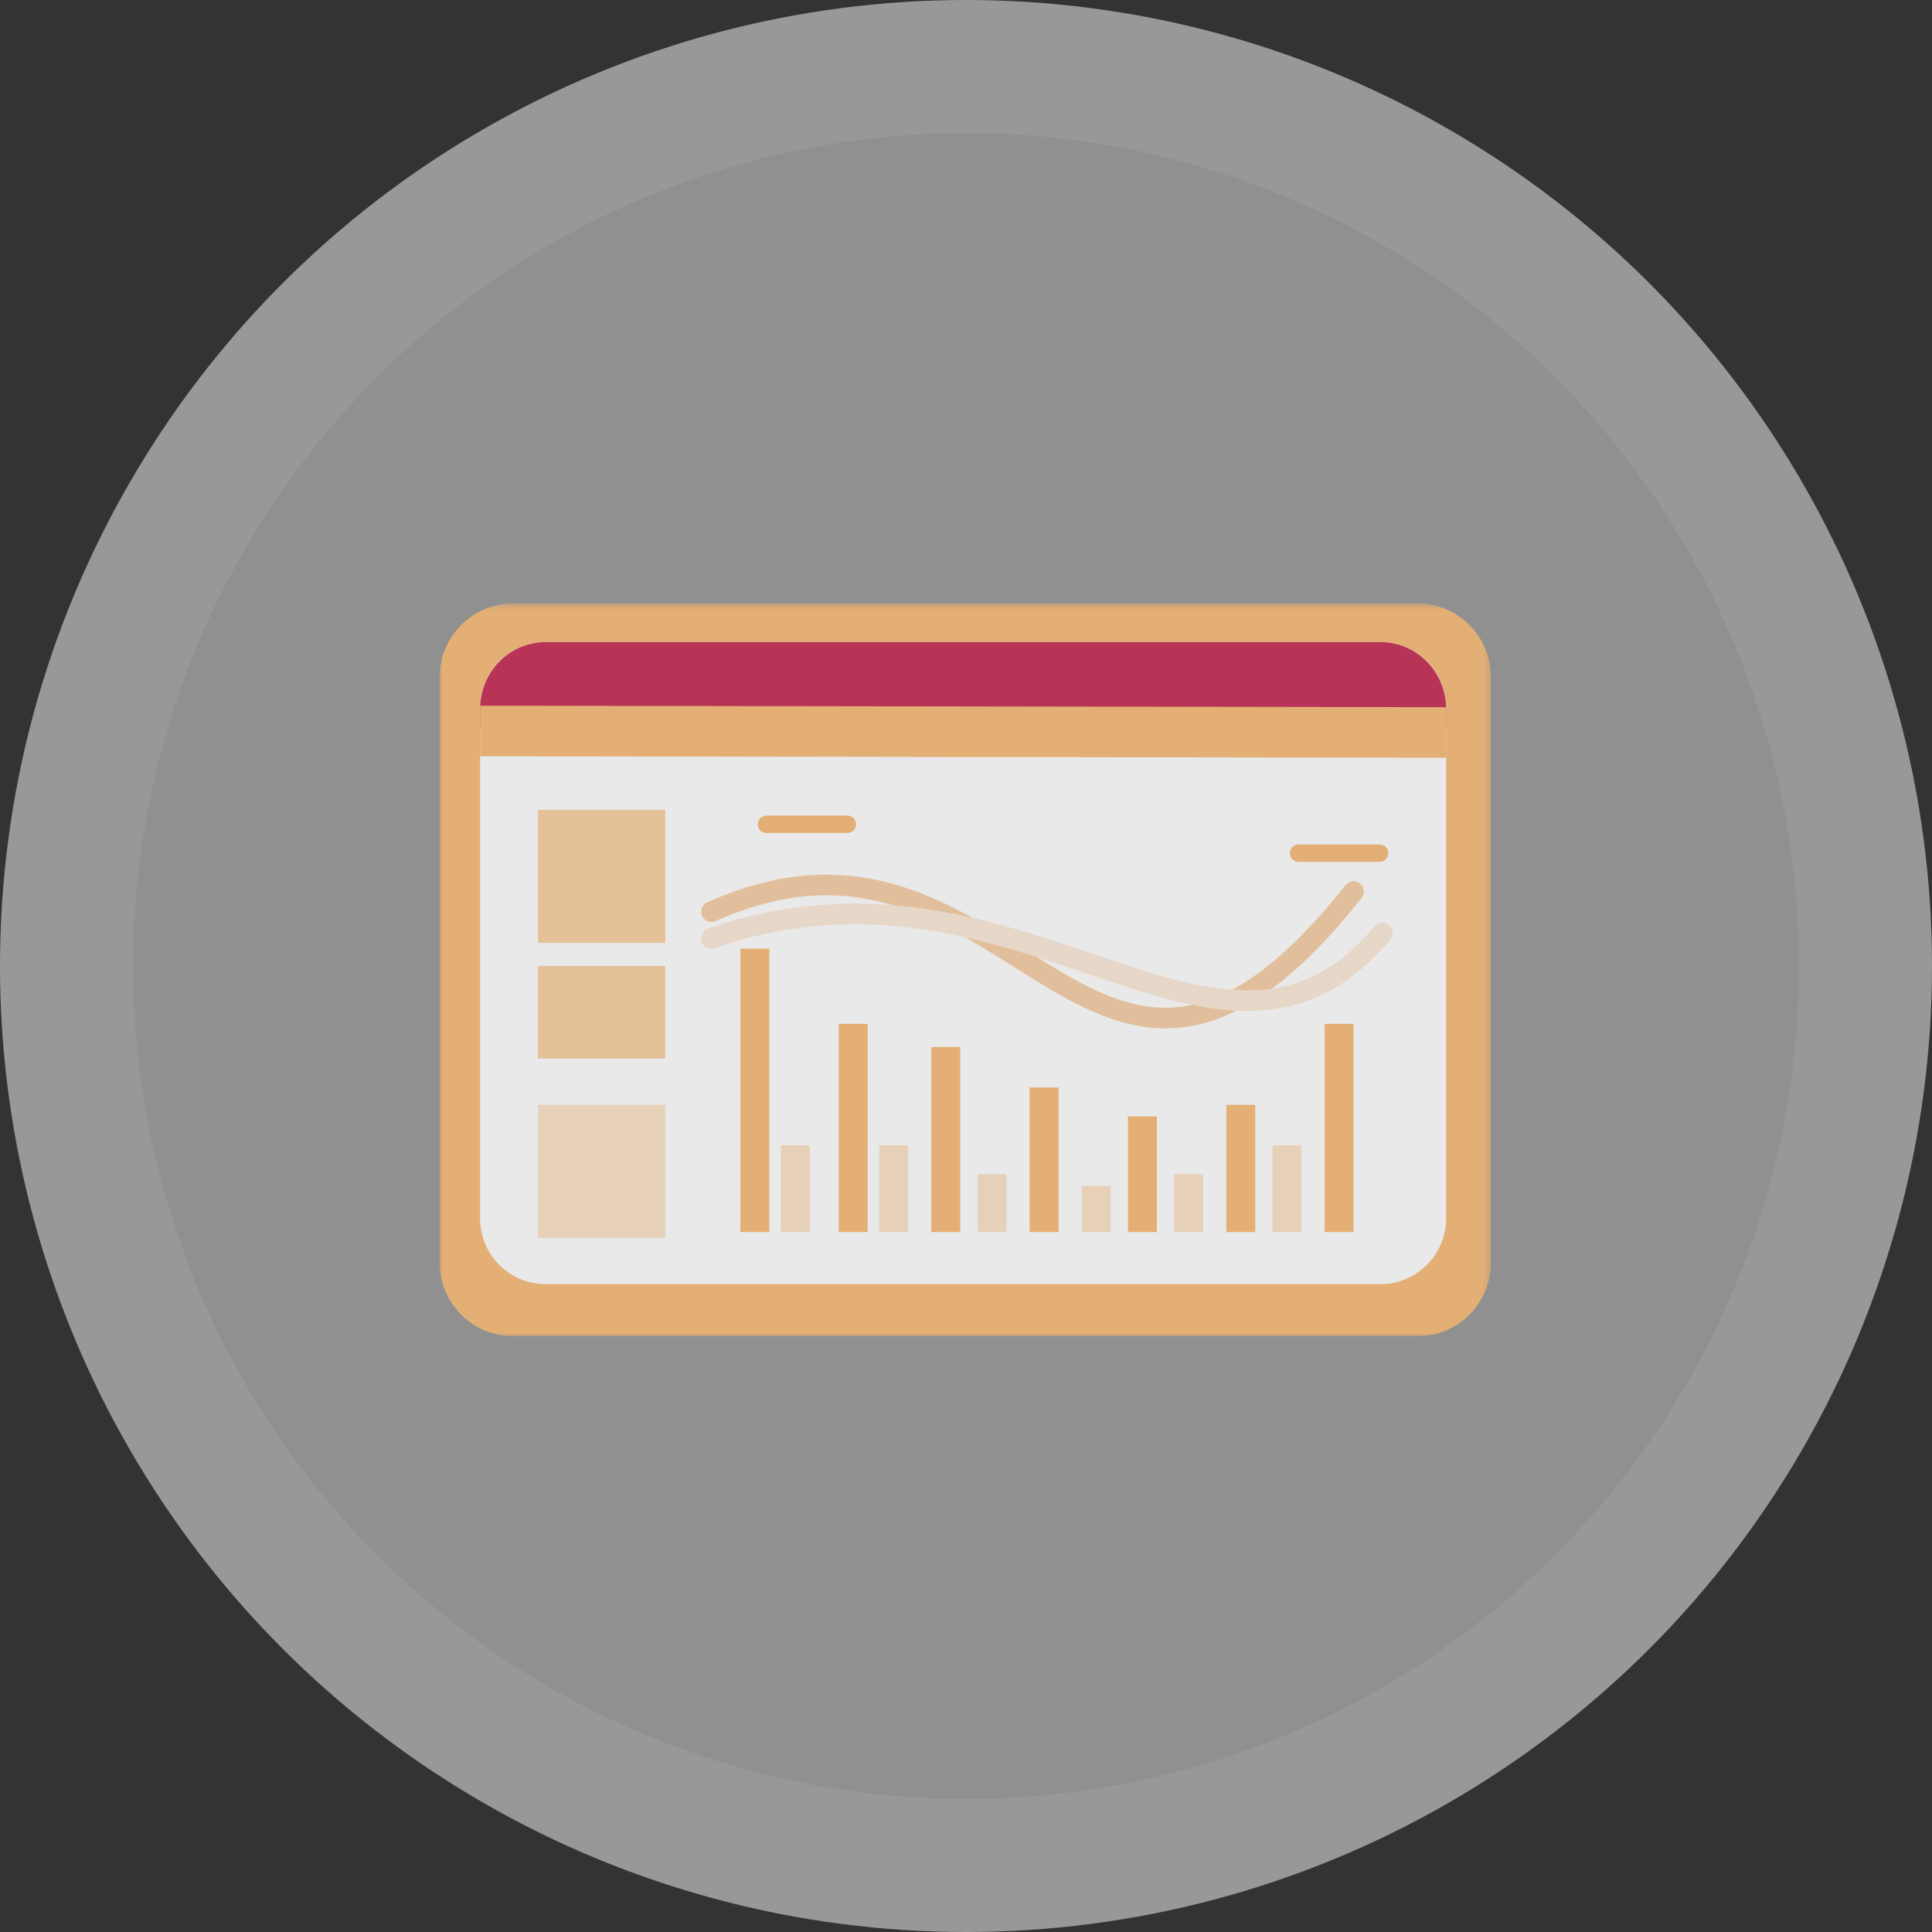 <svg width="334" height="334" viewBox="0 0 334 334" xmlns="http://www.w3.org/2000/svg" xmlns:xlink="http://www.w3.org/1999/xlink"><rect x="0" y="0" width="334" height="334" fill="#333333" stroke="none"/><defs><path id="a" d="M0 .325h181.746V127H0z"/></defs><g fill="none" fill-rule="evenodd"><g opacity=".528" fill-rule="nonzero"><circle fill="#F4F2F2" cx="167" cy="167" r="167"/><circle fill="#E2E2E2" cx="167" cy="167" r="144"/></g><g opacity=".8"><g transform="translate(76 104)"><mask id="b" fill="#fff"><use xlink:href="#a"/></mask><path d="M169.106 127H12.64C5.688 127 0 121.276 0 114.28V13.046C0 6.049 5.688.325 12.64.325h156.466c6.952 0 12.64 5.724 12.64 12.72V114.28c0 6.995-5.688 12.72-12.64 12.72" fill="#F8B66E" mask="url(#b)"/></g><path d="M238.647 222H94.353C88.083 222 83 216.93 83 210.675v-88.35C83 116.071 88.083 111 94.353 111h144.294c6.27 0 11.353 5.07 11.353 11.325v88.35c0 6.254-5.083 11.325-11.353 11.325" fill="#FFF"/><path d="M250 126v-3.496c0-6.353-5.083-11.504-11.353-11.504H94.353C88.083 111 83 116.15 83 122.504V126h167z" fill="#C21D47"/><path fill="#F8B66E" d="M250 131l-167-.26V122l167 .26z"/><path fill="#FCE0C2" d="M93 214h22v-23H93z"/><path fill="#FACD9C" d="M93 163h22v-23H93zm0 20h22v-16H93z"/><path fill="#F8B66E" d="M128 213h5v-49h-5z"/><path fill="#FCE0C2" d="M135 213h5v-15h-5z"/><path fill="#F8B66E" d="M145 213h5v-36h-5z"/><path fill="#FCE0C2" d="M152 213h5v-15h-5z"/><path fill="#F8B66E" d="M161 213h5v-32h-5z"/><path fill="#FCE0C2" d="M169 213h5v-10h-5z"/><path fill="#F8B66E" d="M178 213h5v-25h-5z"/><path fill="#FCE0C2" d="M187 213h5v-8h-5z"/><path fill="#F8B66E" d="M195 213h5v-20h-5z"/><path fill="#FCE0C2" d="M203 213h5v-10h-5z"/><path fill="#F8B66E" d="M212 213h5v-22h-5z"/><path fill="#FCE0C2" d="M220 213h5v-15h-5z"/><path fill="#F8B66E" d="M229 213h5v-36h-5z"/><path d="M123 157.607c52.871-23.657 65.14 54.412 111-3.473" stroke="#F6CB9F" stroke-width="3.564" stroke-linecap="round" stroke-linejoin="round"/><path d="M123 162.204c54.075-18.623 87.66 32.677 116-.905" stroke="#FBE9D6" stroke-width="3.564" stroke-linecap="round" stroke-linejoin="round"/><path d="M238.535 149h-14.069c-.806 0-1.466-.675-1.466-1.5s.66-1.5 1.466-1.5h14.069c.806 0 1.465.675 1.465 1.5s-.659 1.5-1.465 1.5m-92.001-5h-14.068c-.806 0-1.466-.675-1.466-1.5s.66-1.5 1.466-1.5h14.068c.806 0 1.466.675 1.466 1.5s-.66 1.5-1.466 1.5" fill="#F8B66E"/></g></g></svg>